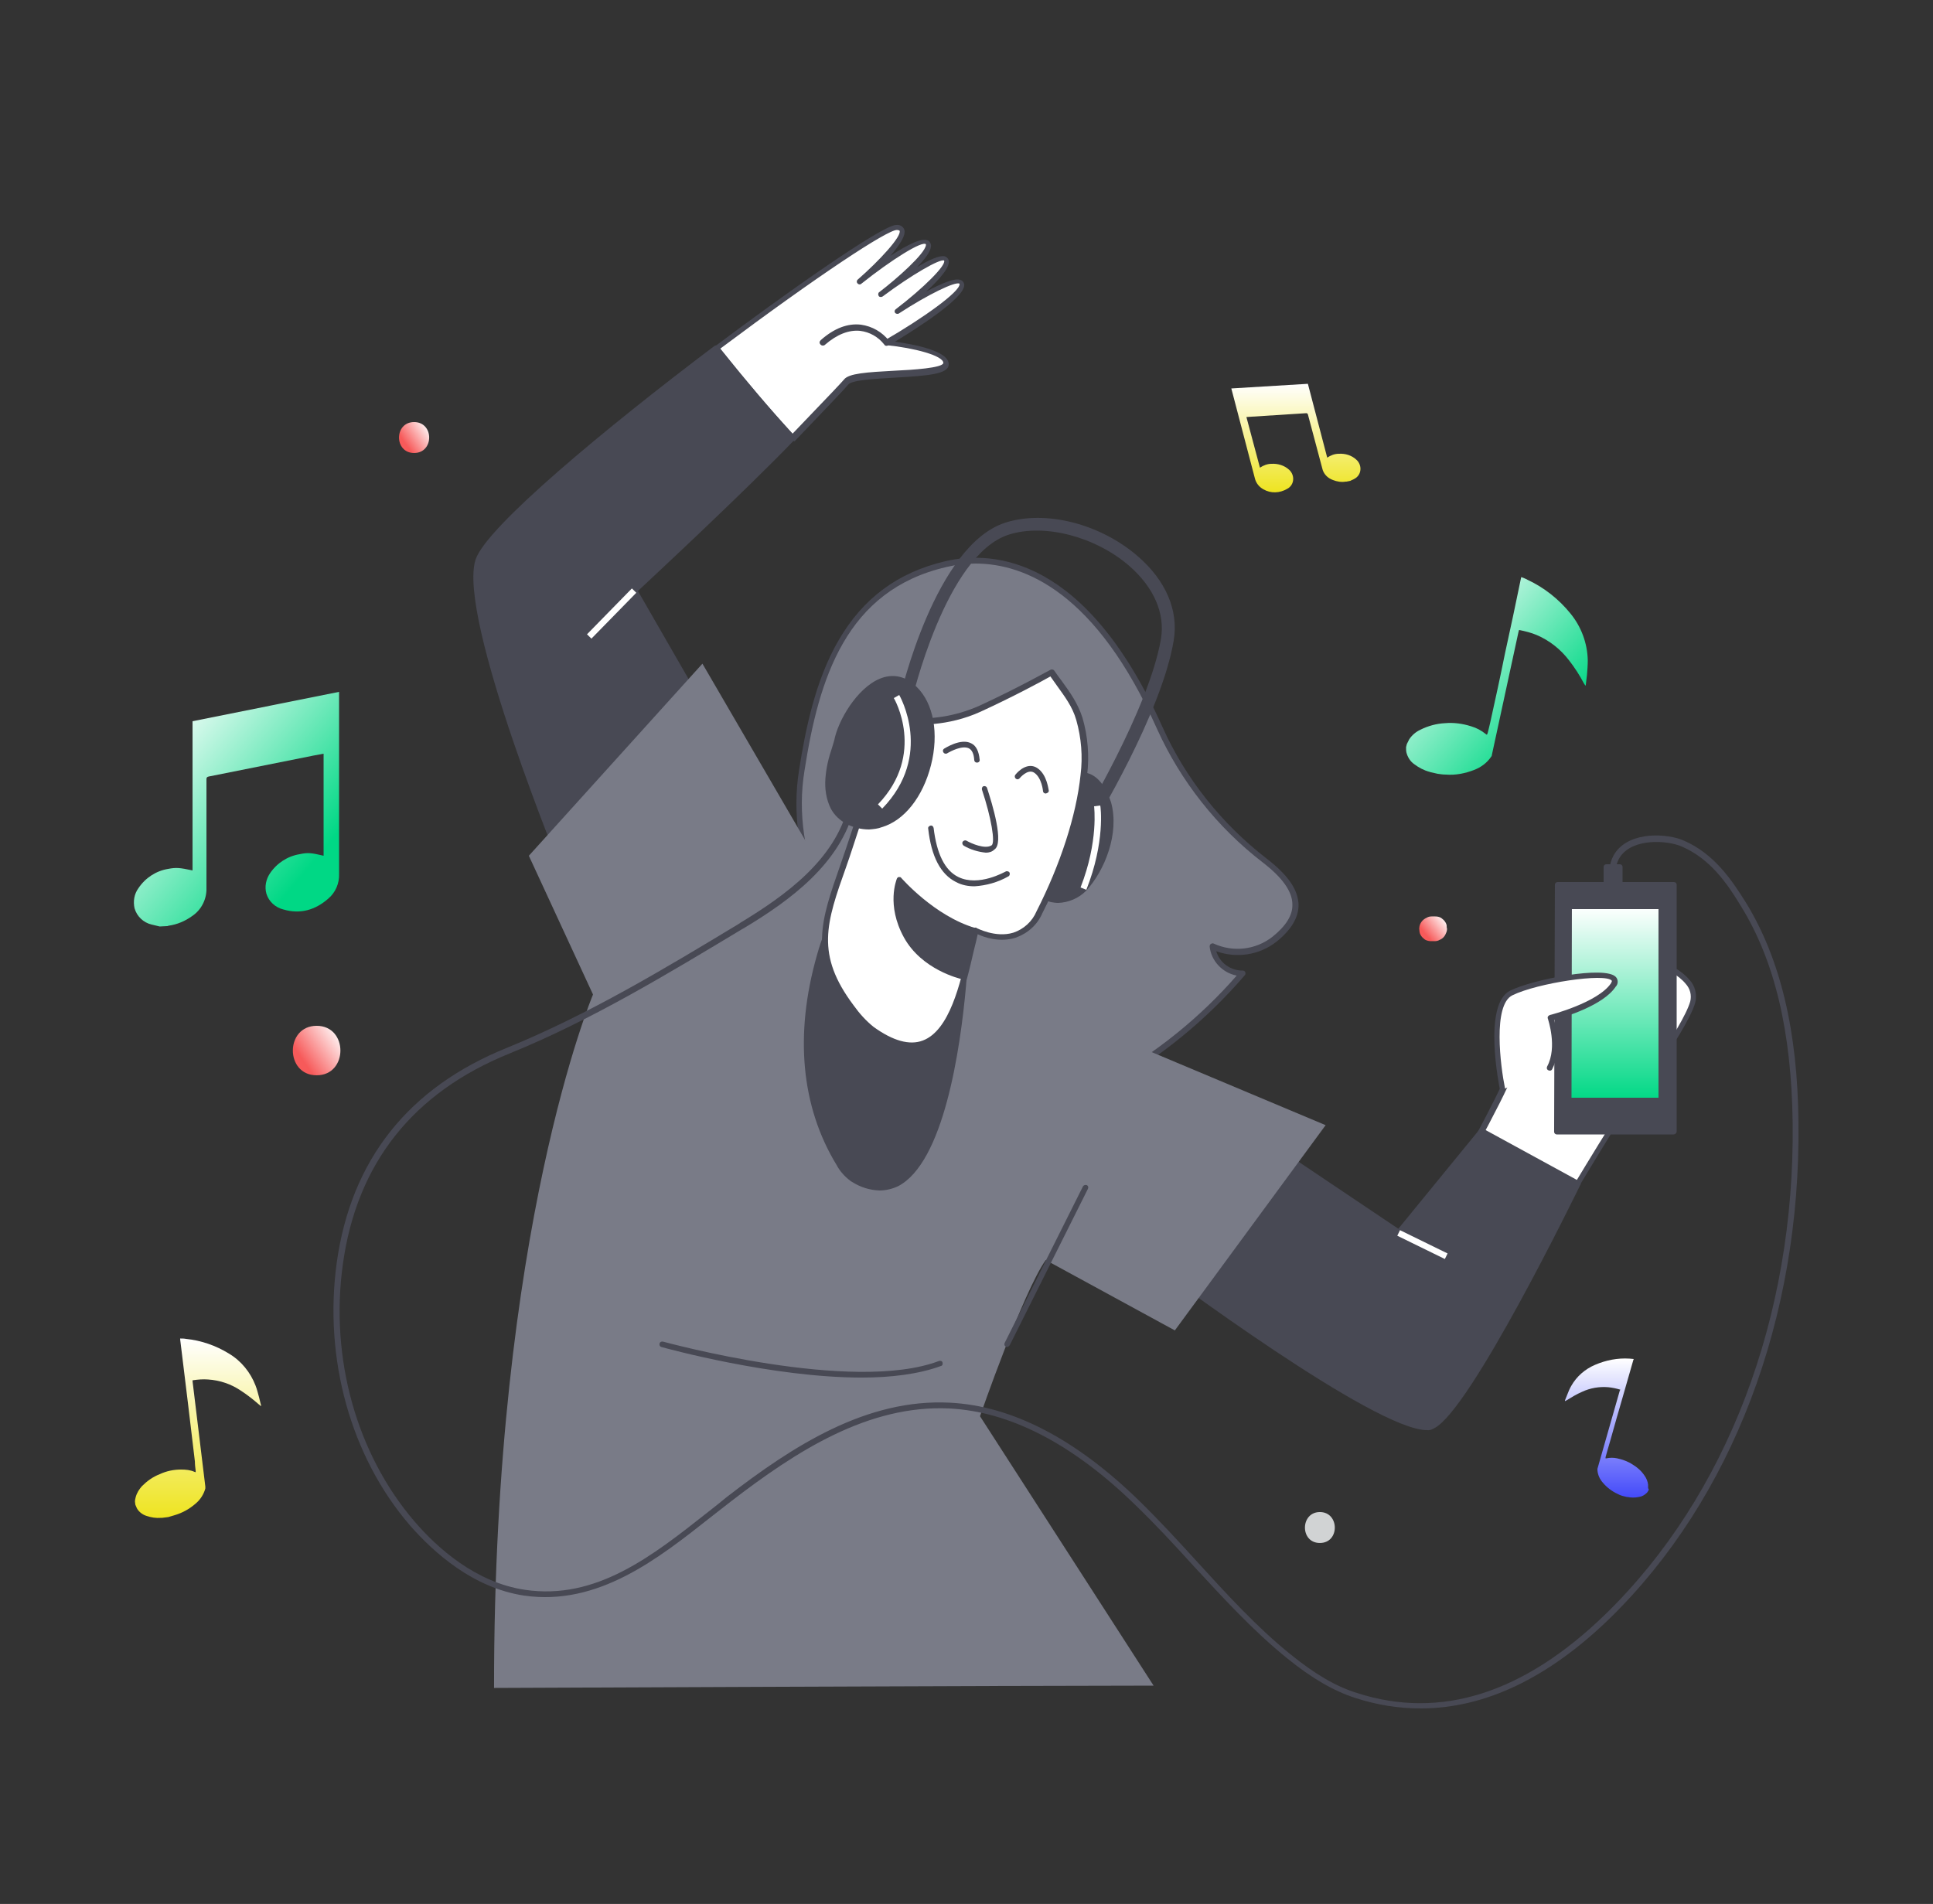 <svg width="270" height="266" viewBox="0 0 270 266" fill="none" xmlns="http://www.w3.org/2000/svg">
<rect x="0" y="0" width="270" height="266" fill="#333333" stroke="none"/>
<path d="M134.298 39.691C134.136 37.693 125.226 43.525 125.226 43.525C125.226 43.525 132.786 37.693 132.138 36.289C131.49 34.885 122.958 41.203 122.958 41.203C122.958 41.203 130.734 35.209 129.546 33.913C128.358 32.617 119.988 39.367 119.988 39.367C119.988 39.367 128.466 31.915 125.226 31.753C123.768 31.645 112.375 39.421 100.062 48.709C103.465 52.975 106.974 57.187 110.7 61.237C114.642 57.133 117.774 53.893 118.206 53.353C119.502 51.733 132.084 52.813 132.138 50.815C132.192 48.817 123.823 47.899 123.823 47.899C123.823 47.899 134.406 41.689 134.298 39.691Z" fill="white"/>
<path d="M110.703 61.615C110.595 61.615 110.487 61.561 110.433 61.507C107.139 57.889 103.737 53.947 99.741 48.979C99.687 48.871 99.633 48.817 99.633 48.709C99.633 48.601 99.687 48.493 99.795 48.439C108.921 41.581 123.177 31.429 125.175 31.429H125.229C125.715 31.375 126.147 31.645 126.309 32.077C126.579 32.887 125.607 34.291 124.365 35.749C126.741 34.183 129.117 32.941 129.819 33.751C129.981 33.967 130.089 34.183 130.035 34.453C129.981 35.155 129.171 36.235 128.091 37.315C129.711 36.343 131.223 35.641 131.925 35.803C132.141 35.857 132.357 36.019 132.465 36.235C132.897 37.153 131.277 38.989 129.387 40.717C131.439 39.637 133.491 38.719 134.247 39.151C134.517 39.259 134.679 39.529 134.679 39.799C134.787 41.635 127.929 45.955 125.013 47.737C127.713 48.115 132.573 49.033 132.519 50.923C132.465 52.273 129.657 52.489 125.013 52.759C122.313 52.921 118.965 53.083 118.479 53.731C118.101 54.217 115.617 56.809 110.973 61.669C110.919 61.561 110.811 61.615 110.703 61.615ZM100.605 48.709C104.331 53.353 107.571 57.187 110.703 60.589C116.157 54.919 117.615 53.353 117.885 53.029C118.533 52.165 121.017 52.003 125.013 51.787C127.389 51.679 131.709 51.409 131.763 50.707C131.763 49.681 127.659 48.601 123.825 48.223C123.663 48.223 123.501 48.061 123.501 47.899C123.447 47.737 123.555 47.575 123.717 47.467C128.847 44.497 134.085 40.771 134.031 39.691C134.031 39.691 134.031 39.691 134.031 39.637C133.491 39.259 129.603 41.149 125.553 43.795C125.391 43.903 125.121 43.849 125.013 43.687C124.905 43.525 124.959 43.309 125.121 43.201C129.009 40.231 132.195 37.045 131.871 36.397C131.277 36.127 127.335 38.395 123.285 41.419C123.123 41.527 122.853 41.527 122.745 41.365C122.637 41.203 122.637 40.933 122.799 40.825C125.283 38.935 129.225 35.425 129.333 34.237C129.333 34.183 129.333 34.129 129.333 34.129C128.847 33.589 124.581 36.235 120.315 39.637C120.153 39.799 119.883 39.745 119.775 39.583C119.613 39.421 119.667 39.151 119.829 39.043C122.853 36.397 125.931 33.049 125.661 32.239C125.607 32.185 125.445 32.131 125.283 32.131C123.987 32.077 114.321 38.449 100.605 48.709Z" fill="#484954"/>
<path d="M66.799 78.3C64.261 86.346 79.597 123.39 79.597 123.39L98.659 99.9C98.227 99.144 88.615 82.458 88.615 82.458C88.615 82.458 102.817 69.336 110.701 61.182C106.975 57.132 103.465 52.92 100.063 48.654C84.835 60.102 68.203 73.872 66.799 78.3Z" fill="#484954"/>
<path d="M79.599 123.769H79.545C79.437 123.769 79.275 123.661 79.221 123.553C78.573 122.041 63.831 86.239 66.423 78.193C67.881 73.657 84.621 59.779 99.795 48.331C99.957 48.223 100.173 48.223 100.335 48.385C104.277 53.353 107.679 57.295 110.973 60.913C111.135 61.075 111.135 61.291 110.973 61.453C103.683 69.013 90.939 80.839 89.103 82.567C90.345 84.727 98.607 99.091 98.985 99.739C99.039 99.901 99.039 100.063 98.931 100.171L79.869 123.661C79.815 123.769 79.707 123.823 79.599 123.769ZM99.957 49.195C85.593 59.995 68.529 74.089 67.125 78.463C64.803 85.699 77.709 117.937 79.653 122.689L98.121 99.901L88.185 82.675C88.077 82.513 88.131 82.351 88.239 82.189C88.401 82.081 102.225 69.229 110.055 61.183C106.977 57.727 103.737 53.893 99.957 49.195Z" fill="#484954"/>
<path d="M111.943 116.641C113.509 127.387 120.637 136.567 128.467 144.829C133.111 149.797 138.889 154.819 145.639 154.495C148.879 154.333 151.957 152.929 154.819 151.363C161.947 147.421 168.319 142.183 173.611 136.027C171.451 136.027 169.615 134.407 169.399 132.247C172.207 133.597 175.555 133.219 178.039 131.275C183.331 127.063 180.739 123.391 176.689 120.259C170.371 115.399 165.349 109.027 162.055 101.791C156.979 90.505 146.989 75.439 132.139 78.841C117.883 82.135 113.995 94.933 112.051 107.677C111.565 110.593 111.565 113.617 111.943 116.641Z" fill="#797B87"/>
<path d="M144.986 154.873C138.29 154.873 132.728 149.959 128.138 145.099C120.848 137.323 113.126 127.873 111.56 116.695C111.128 113.671 111.128 110.593 111.614 107.569C112.478 102.115 113.828 95.149 117.122 89.479C120.524 83.593 125.384 79.975 132.026 78.409C138.776 76.843 151.736 77.761 162.374 101.575C165.614 108.811 170.636 115.075 176.9 119.935C179.924 122.257 181.328 124.309 181.382 126.415C181.382 128.197 180.356 129.925 178.25 131.599C175.874 133.435 172.742 133.921 169.88 132.895C170.366 134.515 171.878 135.595 173.552 135.595C173.714 135.595 173.876 135.649 173.93 135.811C173.984 135.973 173.984 136.135 173.876 136.243C168.53 142.453 162.158 147.691 154.976 151.687C152.276 153.199 149.09 154.711 145.634 154.873H144.986ZM136.238 78.733C134.888 78.733 133.538 78.895 132.188 79.219C118.148 82.459 114.368 94.825 112.37 107.677C111.884 110.647 111.884 113.617 112.316 116.587C113.882 127.549 121.496 136.891 128.732 144.559C133.322 149.473 138.938 154.387 145.58 154.063C148.874 153.901 151.952 152.389 154.544 150.985C161.402 147.151 167.558 142.237 172.742 136.297C170.744 135.919 169.178 134.245 168.962 132.247C168.962 132.085 169.016 131.977 169.124 131.869C169.232 131.815 169.394 131.761 169.502 131.815C172.202 133.057 175.334 132.733 177.71 130.897C179.6 129.385 180.572 127.873 180.518 126.361C180.518 124.579 179.168 122.635 176.36 120.475C169.988 115.561 164.912 109.135 161.618 101.845C153.14 82.783 143.15 78.733 136.238 78.733Z" fill="#484954"/>
<path d="M210.655 150.445C210.061 152.821 200.125 170.587 200.125 170.587L213.085 177.607C213.085 177.607 224.803 157.951 225.829 156.655C226.855 155.359 235.333 144.019 236.467 140.023C237.601 136.027 229.447 133.111 226.099 133.435C222.751 133.759 211.249 148.015 210.655 150.445Z" fill="white"/>
<path d="M213.086 177.984C213.032 177.984 212.978 177.984 212.87 177.93L199.91 170.91C199.802 170.856 199.748 170.748 199.694 170.694C199.64 170.586 199.694 170.478 199.748 170.37C203.15 164.268 209.738 152.226 210.224 150.336C210.872 147.798 222.482 133.326 225.992 133.002C228.53 132.786 233.876 134.352 235.982 136.89C236.792 137.754 237.062 138.942 236.792 140.076C235.55 144.396 226.154 156.708 226.046 156.816C225.074 158.112 213.464 177.552 213.356 177.714C213.302 177.876 213.194 177.93 213.086 177.984ZM200.666 170.424L212.924 177.066C214.49 174.42 224.534 157.626 225.506 156.384C227.504 153.846 235.064 143.532 236.09 139.914C236.306 139.05 236.09 138.132 235.442 137.43C233.498 135.054 228.422 133.596 226.154 133.812C222.968 134.082 211.574 148.446 211.088 150.552C210.494 152.766 202.124 167.832 200.666 170.424Z" fill="#484954"/>
<path d="M206.931 158.113L195.375 172.207L170.427 155.467L159.789 175.285C159.789 175.285 195.159 201.853 200.181 199.315C205.203 196.777 220.431 165.457 220.431 165.457L206.931 158.113Z" fill="#484954"/>
<path d="M199.314 199.801C192.024 199.801 162.972 178.147 159.516 175.555C159.354 175.447 159.3 175.231 159.408 175.069L170.046 155.251C170.1 155.143 170.208 155.089 170.316 155.035C170.424 155.035 170.532 155.035 170.64 155.089L195.318 171.667L206.658 157.789C206.766 157.627 206.982 157.627 207.144 157.681L220.59 165.025C220.752 165.133 220.86 165.349 220.752 165.511C220.104 166.807 205.416 196.993 200.34 199.531C199.962 199.747 199.638 199.855 199.314 199.801ZM160.218 175.177C170.208 182.683 196.02 200.935 199.962 198.937C204.552 196.615 218.214 168.913 219.834 165.565L206.982 158.545L195.588 172.423C195.48 172.585 195.264 172.585 195.102 172.477L170.478 155.953L160.218 175.177Z" fill="#484954"/>
<path d="M217.514 123.553L217.406 158.113H233.768V123.553H217.514Z" fill="#484954"/>
<path d="M233.764 158.491H217.456C217.348 158.491 217.24 158.437 217.186 158.383C217.132 158.329 217.078 158.221 217.078 158.113L217.186 123.607C217.186 123.391 217.348 123.229 217.564 123.229H233.818C234.034 123.229 234.196 123.391 234.196 123.607V158.113C234.142 158.329 233.98 158.491 233.764 158.491ZM217.834 157.735H233.44V123.985H217.942L217.834 157.735Z" fill="#484954"/>
<path d="M219.187 126.631L219.133 153.739H232.093V126.631H219.187Z" fill="url(#paint0_linear_4510_10014)"/>
<path d="M232.088 154.171H219.128C219.02 154.171 218.912 154.117 218.858 154.063C218.804 154.009 218.75 153.901 218.75 153.793L218.858 126.685C218.858 126.469 219.02 126.307 219.236 126.307H232.142C232.358 126.307 232.52 126.469 232.52 126.685V153.793C232.466 153.955 232.304 154.171 232.088 154.171ZM219.506 153.361H231.656V127.009H219.56L219.506 153.361Z" fill="#484954"/>
<path d="M209.898 152.227C209.898 152.227 207.468 140.617 211.14 138.781C214.812 136.945 227.34 134.839 225.396 137.701C223.452 140.563 216.648 142.291 216.648 142.291C216.648 142.291 218.052 146.341 216.54 149.257" fill="white"/>
<path d="M209.899 152.605C209.737 152.605 209.575 152.497 209.521 152.281C209.413 151.795 207.091 140.347 210.925 138.403C214.057 136.837 224.263 134.839 225.721 136.513C226.045 136.891 226.045 137.485 225.667 137.863C223.939 140.455 218.593 142.075 217.081 142.507C217.405 143.641 218.107 146.881 216.811 149.365C216.703 149.581 216.487 149.635 216.271 149.527C216.055 149.419 216.001 149.203 216.109 148.987C217.567 146.287 216.217 142.399 216.217 142.345C216.163 142.237 216.163 142.129 216.217 142.021C216.271 141.913 216.379 141.859 216.487 141.805C216.541 141.805 223.183 140.077 225.019 137.377C225.127 137.161 225.181 137.053 225.127 136.999C224.209 135.919 214.759 137.323 211.249 139.051C208.495 140.401 209.575 148.933 210.223 152.065C210.277 152.281 210.115 152.497 209.899 152.551V152.605Z" fill="#484954"/>
<path d="M119.606 129.655L98.114 92.719L73.868 119.557L82.832 138.943C82.832 138.943 68.954 171.667 69.008 235.819C69.008 235.819 142.61 235.495 161.132 235.495L136.886 197.857C136.886 197.857 142.934 180.415 146.066 176.041L164.102 185.869L185.162 157.195L119.606 129.655Z" fill="#797B87"/>
<path d="M119.289 164.863C131.169 171.775 133.977 143.695 134.517 137.593C134.679 135.919 134.733 134.191 134.193 132.571C133.545 130.519 131.925 128.899 130.305 127.441C128.415 125.659 126.201 123.877 123.609 123.769C121.179 123.661 118.911 125.119 117.399 127.009C115.887 128.899 115.131 131.275 114.429 133.597C111.621 143.371 111.729 153.685 117.129 162.541C117.561 163.405 118.209 164.107 119.019 164.701L119.289 164.863Z" fill="#484954"/>
<path d="M122.846 166.32C121.496 166.266 120.254 165.888 119.12 165.186L118.85 165.024C118.04 164.43 117.338 163.674 116.852 162.756C111.884 154.602 110.966 144.504 114.098 133.488C114.746 131.166 115.61 128.736 117.122 126.792C118.85 124.578 121.28 123.336 123.656 123.39C126.302 123.498 128.57 125.28 130.622 127.17C132.242 128.682 133.862 130.302 134.618 132.462C135.158 134.19 135.05 136.026 134.942 137.646C134.132 146.718 131.81 162.432 125.438 165.726C124.628 166.104 123.71 166.32 122.846 166.32ZM123.386 124.146C121.334 124.146 119.282 125.28 117.716 127.224C116.15 129.168 115.448 131.436 114.8 133.704C111.722 144.504 112.64 154.44 117.446 162.378C117.878 163.188 118.472 163.836 119.174 164.376L119.444 164.538C121.496 165.726 123.332 165.888 124.952 165.024C129.38 162.756 132.728 152.712 134.078 137.538C134.186 136.026 134.294 134.244 133.808 132.678C133.16 130.68 131.594 129.114 130.028 127.71C128.084 125.928 125.978 124.254 123.548 124.146H123.386Z" fill="#484954"/>
<path d="M154.761 112.158C155.841 116.154 154.059 121.23 151.359 124.146C149.577 126.09 145.635 126.63 144.825 123.444C143.799 119.232 144.555 114.804 146.823 111.132C148.605 108.27 151.845 106.65 154.005 110.322C154.329 110.916 154.599 111.564 154.761 112.158Z" fill="#484954"/>
<path d="M147.797 126.145C147.473 126.145 147.149 126.091 146.825 126.037C145.637 125.767 144.719 124.795 144.503 123.607C143.477 119.287 144.233 114.751 146.555 111.025C147.743 109.081 149.471 107.893 151.091 107.893C152.009 107.893 153.305 108.325 154.385 110.215C154.709 110.809 154.979 111.457 155.195 112.105C156.383 116.425 154.331 121.609 151.685 124.471C150.659 125.497 149.255 126.091 147.797 126.145ZM150.983 108.649C149.687 108.649 148.229 109.675 147.149 111.403C144.935 114.967 144.179 119.287 145.205 123.391C145.367 124.309 146.069 125.065 146.987 125.281C148.499 125.551 150.011 125.065 151.091 123.931C153.521 121.285 155.519 116.317 154.385 112.267C154.223 111.673 153.953 111.079 153.683 110.539C152.927 109.297 152.063 108.649 150.983 108.649Z" fill="#484954"/>
<path d="M136.242 130.033C134.46 136.675 132.786 151.741 121.77 143.857C120.636 142.939 119.664 141.913 118.854 140.725C113.454 133.489 114.966 128.953 117.774 121.015C118.962 117.559 120.042 114.049 121.23 110.647C122.418 107.245 124.416 103.951 126.036 100.657C125.982 100.765 131.436 101.521 136.89 99.037C142.344 96.553 146.88 93.961 146.88 93.961C148.338 96.175 149.958 97.849 150.714 100.495C151.416 103.033 151.632 105.733 151.308 108.325C150.606 114.805 148.014 121.771 145.098 127.495C142.182 133.219 136.242 130.033 136.242 130.033Z" fill="white"/>
<path d="M127.332 146.45C125.604 146.45 123.66 145.694 121.554 144.128C120.366 143.21 119.394 142.13 118.53 140.888C112.914 133.436 114.642 128.684 117.396 120.8C117.99 119.126 118.53 117.452 119.07 115.832C119.664 114.05 120.258 112.214 120.906 110.432C121.878 107.948 123.012 105.464 124.308 103.142C124.794 102.224 125.28 101.306 125.712 100.388C125.82 100.172 126.036 100.118 126.252 100.226H126.306C129.87 100.658 133.488 100.064 136.782 98.606C142.182 96.121 146.664 93.584 146.718 93.584C146.88 93.475 147.15 93.529 147.258 93.692C147.636 94.231 148.014 94.772 148.392 95.257C149.526 96.823 150.552 98.281 151.2 100.28C151.956 102.872 152.172 105.626 151.848 108.272C151.254 114.05 148.986 120.908 145.584 127.604C144.882 129.224 143.532 130.412 141.858 131.006C139.644 131.708 137.484 130.952 136.566 130.52C136.404 131.222 136.242 131.978 136.026 132.788C134.892 137.756 133.326 144.506 129.222 146.072C128.574 146.342 127.926 146.45 127.332 146.45ZM126.306 101.036C125.874 101.846 125.442 102.71 125.01 103.52C123.714 105.842 122.58 108.218 121.662 110.702C121.014 112.484 120.42 114.32 119.88 116.048C119.34 117.668 118.8 119.396 118.206 121.07C115.398 128.954 113.886 133.328 119.232 140.456C120.042 141.59 120.96 142.616 122.04 143.48C124.74 145.424 127.062 146.072 128.898 145.37C132.624 143.966 134.136 137.432 135.216 132.626C135.432 131.6 135.648 130.682 135.864 129.872C135.918 129.656 136.134 129.548 136.35 129.602C136.404 129.602 136.404 129.602 136.404 129.656C136.458 129.656 139.05 131.06 141.534 130.304C142.992 129.818 144.18 128.738 144.774 127.334C148.122 120.746 150.336 113.942 150.93 108.272C151.254 105.68 151.038 103.088 150.336 100.604C149.796 98.713 148.716 97.309 147.636 95.797C147.312 95.365 147.042 94.933 146.718 94.501C145.584 95.15 141.588 97.309 136.998 99.415C132.408 101.522 127.818 101.36 126.306 101.036Z" fill="#484954"/>
<path d="M134.408 136.406C134.408 136.406 129.062 135.218 126.632 130.736C124.202 126.254 125.66 122.852 125.66 122.852C125.66 122.852 130.304 128.252 136.244 129.98L134.408 136.406Z" fill="#484954"/>
<path d="M134.405 136.783H134.297C134.081 136.729 128.735 135.487 126.251 130.951C123.767 126.415 125.225 122.905 125.279 122.743C125.333 122.635 125.441 122.527 125.549 122.527C125.657 122.527 125.819 122.527 125.873 122.635C125.927 122.689 130.517 127.981 136.241 129.655C136.457 129.709 136.565 129.925 136.511 130.141L134.675 136.513C134.729 136.675 134.567 136.783 134.405 136.783ZM125.819 123.607C125.333 125.983 125.711 128.467 126.953 130.573C128.951 134.191 132.947 135.595 134.135 135.973L135.755 130.303C131.003 128.737 127.115 125.011 125.819 123.607Z" fill="#484954"/>
<path d="M137.698 119.124C136.618 119.016 135.538 118.692 134.62 118.152C134.458 118.044 134.35 117.828 134.458 117.612C134.566 117.45 134.782 117.342 134.998 117.45C135.646 117.828 137.59 118.692 138.508 118.098C139.048 117.72 138.454 114.21 137.158 110.322C137.104 110.106 137.212 109.89 137.374 109.836C137.59 109.782 137.806 109.89 137.86 110.052C138.616 112.374 140.29 117.828 138.886 118.692C138.562 119.016 138.13 119.124 137.698 119.124Z" fill="#484954"/>
<path d="M136.131 123.822C135.213 123.822 134.349 123.66 133.539 123.228C131.379 122.148 130.083 119.664 129.651 115.776C129.597 115.56 129.759 115.398 129.975 115.344C130.191 115.29 130.353 115.452 130.407 115.668C130.839 119.286 131.973 121.608 133.863 122.526C136.725 123.93 140.397 121.77 140.451 121.77C140.613 121.662 140.883 121.716 140.991 121.878C141.099 122.04 141.045 122.31 140.883 122.418C139.371 123.282 137.751 123.714 136.131 123.822Z" fill="#484954"/>
<path d="M136.457 106.542C136.241 106.542 136.079 106.38 136.079 106.164C136.025 105.3 135.755 104.76 135.323 104.544C134.405 104.112 132.839 104.922 132.299 105.246C132.137 105.354 131.867 105.3 131.759 105.084C131.651 104.922 131.705 104.706 131.867 104.598C131.975 104.544 134.189 103.086 135.647 103.842C136.349 104.166 136.727 104.976 136.835 106.11C136.889 106.326 136.727 106.542 136.457 106.542Z" fill="#484954"/>
<path d="M146.067 110.862C145.851 110.862 145.689 110.7 145.689 110.538C145.689 110.538 145.527 108.648 144.447 107.946C143.529 107.352 142.395 108.756 142.395 108.756C142.233 108.918 142.017 108.918 141.855 108.756C141.747 108.648 141.693 108.432 141.801 108.27C142.341 107.568 143.637 106.488 144.879 107.298C146.283 108.216 146.445 110.376 146.499 110.484C146.499 110.646 146.337 110.808 146.067 110.862Z" fill="#484954"/>
<path d="M115.718 108.758C115.556 110.162 115.826 111.512 116.42 112.754C117.662 115.022 120.686 115.94 123.116 115.238C129.596 113.294 132.674 101.036 127.76 96.23C123.224 91.748 118.094 98.876 117.014 102.98C116.528 104.924 115.826 106.76 115.718 108.758Z" fill="#484954"/>
<path d="M121.394 115.884C119.18 115.884 117.02 114.804 116.048 112.968C115.4 111.672 115.184 110.214 115.292 108.756C115.4 107.298 115.724 105.894 116.21 104.49C116.372 103.95 116.534 103.464 116.642 102.924C117.398 100.008 120.206 95.526 123.5 94.608C125.12 94.176 126.686 94.608 128.036 95.958C130.412 98.28 131.168 102.492 130.034 106.92C128.9 111.348 126.308 114.642 123.176 115.56C122.636 115.776 122.042 115.83 121.394 115.884ZM116.102 108.756C115.94 110.052 116.21 111.402 116.75 112.59C117.83 114.588 120.584 115.614 123.014 114.858C125.876 113.994 128.306 110.916 129.332 106.758C130.358 102.6 129.71 98.658 127.496 96.498C126.308 95.364 125.012 94.932 123.662 95.31C120.692 96.12 118.046 100.44 117.344 103.086C117.182 103.626 117.02 104.166 116.912 104.706C116.534 106.056 116.21 107.406 116.102 108.756Z" fill="#484954"/>
<path d="M151.576 116.317C151.09 116.317 150.712 115.939 150.712 115.453C150.712 115.291 150.766 115.129 150.82 115.021C150.928 114.859 160.486 99.091 162.16 89.263C162.754 85.699 161.188 82.081 157.732 79.057C152.98 74.953 145.906 73.117 140.938 74.683C132.028 77.491 127.33 97.957 127.276 98.173C127.168 98.659 126.736 98.929 126.25 98.821C125.764 98.713 125.494 98.227 125.602 97.795C125.818 96.931 130.624 76.141 140.452 73.009C146.068 71.227 153.682 73.171 158.92 77.707C162.862 81.109 164.644 85.321 163.942 89.479C162.268 99.631 152.818 115.183 152.386 115.831C152.17 116.209 151.9 116.371 151.576 116.317Z" fill="#484954"/>
<path d="M198.449 238.68C195.371 238.68 192.293 238.194 189.323 237.222C186.299 236.25 183.221 234.468 179.765 231.66C174.959 227.772 170.747 223.128 166.643 218.7C164.051 215.838 161.351 212.922 158.543 210.222C149.795 201.69 141.047 197.208 132.623 196.776C121.283 196.236 111.239 202.716 102.059 209.79C101.141 210.492 100.277 211.194 99.359 211.896C91.907 217.782 83.537 224.424 73.169 222.912C66.095 221.832 60.641 216.972 57.239 213.084C48.977 203.472 45.197 189.81 47.033 176.418C49.031 162.054 57.023 151.956 70.793 146.394C82.187 141.75 92.933 135.27 103.301 129.006L103.355 128.952C109.781 125.064 116.639 120.096 118.475 112.644C118.529 112.428 118.799 112.266 119.015 112.374C119.231 112.428 119.339 112.644 119.339 112.86C117.395 120.636 110.429 125.766 103.841 129.708L103.733 129.762C93.311 136.026 82.565 142.56 71.117 147.204C57.671 152.658 49.841 162.54 47.897 176.58C46.061 189.702 49.787 203.094 57.887 212.544C61.127 216.324 66.473 221.076 73.277 222.102C83.267 223.614 91.151 217.35 98.819 211.302C99.737 210.6 100.655 209.844 101.519 209.142C110.807 201.96 121.067 195.372 132.677 195.966C141.317 196.398 150.227 200.988 159.137 209.682C161.945 212.436 164.645 215.352 167.237 218.214C171.287 222.642 175.499 227.286 180.251 231.12C183.653 233.874 186.569 235.602 189.539 236.52C201.203 240.3 212.867 236.574 224.261 225.504C241.163 209.034 250.721 184.032 250.397 156.87C250.235 144.18 247.913 134.244 243.161 126.576C241.271 123.444 238.895 119.988 234.899 118.26C232.901 117.396 228.203 117.072 226.367 119.61C225.665 120.582 225.611 121.716 225.503 123.174C225.449 123.822 225.449 124.524 225.341 125.28C225.287 125.496 225.071 125.658 224.855 125.658C224.639 125.604 224.477 125.388 224.477 125.172C224.585 124.416 224.639 123.768 224.639 123.12C224.747 121.608 224.801 120.258 225.665 119.07C227.771 116.1 232.955 116.424 235.223 117.45C239.435 119.286 241.865 122.904 243.863 126.09C248.669 133.92 251.099 144.018 251.207 156.87C251.531 184.248 241.919 209.466 224.801 226.152C216.215 234.468 207.359 238.68 198.449 238.68Z" fill="#484954"/>
<path d="M114.909 48.276C114.693 48.276 114.477 48.06 114.477 47.844C114.477 47.736 114.531 47.628 114.639 47.52C116.529 45.846 118.419 45.144 120.255 45.36C121.821 45.576 123.225 46.386 124.197 47.628C124.359 47.844 124.305 48.114 124.089 48.222C123.873 48.384 123.603 48.33 123.495 48.114C122.685 47.088 121.497 46.386 120.147 46.224C118.581 46.062 116.907 46.71 115.233 48.168C115.125 48.276 115.017 48.276 114.909 48.276Z" fill="#484954"/>
<path d="M140.667 188.19C140.613 188.19 140.559 188.19 140.505 188.136C140.289 188.028 140.235 187.812 140.343 187.596L151.251 165.78C151.359 165.564 151.575 165.51 151.791 165.564C152.007 165.672 152.061 165.888 151.953 166.104L141.045 187.92C140.937 188.082 140.775 188.19 140.667 188.19Z" fill="#484954"/>
<path d="M120.365 192.458C107.891 192.458 93.203 188.408 92.393 188.192C92.177 188.138 92.069 187.922 92.123 187.706C92.177 187.49 92.393 187.382 92.609 187.436C92.879 187.49 119.069 194.726 131.165 190.136C131.381 190.082 131.597 190.136 131.651 190.352C131.705 190.568 131.651 190.784 131.435 190.838C128.357 191.972 124.469 192.458 120.365 192.458Z" fill="#484954"/>
<path d="M226.257 121.176H224.367V123.984H226.257V121.176Z" fill="#484954"/>
<path d="M226.26 124.308H224.37C224.154 124.308 223.992 124.146 223.992 123.93V121.122C223.992 120.906 224.154 120.744 224.37 120.744H226.26C226.476 120.744 226.638 120.906 226.638 121.122V123.93C226.638 124.146 226.476 124.308 226.26 124.308ZM224.748 123.552H225.882V121.5H224.748V123.552Z" fill="#484954"/>
<path d="M123.227 112.97L122.633 112.376C129.383 105.356 124.901 97.58 124.847 97.526L125.603 97.094C125.657 97.202 130.463 105.518 123.227 112.97Z" fill="white"/>
<path d="M151.74 124.309L150.93 123.985C153.468 117.505 152.82 112.699 152.82 112.645L153.684 112.537C153.738 112.753 154.386 117.613 151.74 124.309Z" fill="white"/>
<path d="M88.261 82.21L81.992 88.617L82.61 89.221L88.878 82.814L88.261 82.21Z" fill="white"/>
<path d="M195.552 171.865L195.172 172.641L201.816 175.894L202.196 175.118L195.552 171.865Z" fill="white"/>
<path d="M22.305 129.436C21.927 129.328 21.549 129.274 21.171 129.166C20.037 128.896 19.119 128.032 18.794 126.898C18.578 125.926 18.741 124.9 19.334 124.09C20.306 122.632 21.819 121.66 23.492 121.39C24.627 121.174 25.113 121.228 26.895 121.606V100.762L47.361 96.658V97.09C47.361 105.406 47.361 113.722 47.361 122.092C47.414 123.388 46.874 124.684 45.849 125.548C44.066 127.114 41.961 127.762 39.584 127.06C38.45 126.79 37.532 125.926 37.209 124.846C36.938 123.874 37.154 122.848 37.694 122.038C38.666 120.58 40.178 119.608 41.852 119.338C43.041 119.068 43.581 119.176 45.2 119.554V105.298L43.742 105.568C38.883 106.54 34.023 107.512 29.163 108.484C28.892 108.538 28.838 108.646 28.838 108.862C28.838 113.938 28.838 118.96 28.838 124.036C28.892 125.602 28.137 127.114 26.84 127.978C25.869 128.68 24.735 129.166 23.547 129.328C23.492 129.328 23.439 129.382 23.384 129.382L22.305 129.436Z" fill="url(#paint1_linear_4510_10014)"/>
<path d="M188.624 67.175C188.786 67.067 189.002 67.013 189.164 66.905C189.704 66.635 190.028 66.095 190.028 65.501C190.028 65.015 189.812 64.529 189.434 64.205C188.786 63.611 187.922 63.341 187.004 63.395C186.41 63.395 185.87 63.611 185.384 63.935L182.684 53.621L171.992 54.269L172.046 54.485C173.126 58.589 174.206 62.747 175.286 66.851C175.448 67.499 175.88 68.039 176.474 68.363C177.5 68.957 178.742 68.903 179.768 68.309C180.308 68.039 180.632 67.499 180.632 66.905C180.632 66.419 180.416 65.933 180.038 65.609C179.39 65.015 178.472 64.745 177.608 64.799C177.014 64.799 176.474 65.015 175.988 65.339L174.098 58.265L174.854 58.211L182.468 57.725C182.576 57.725 182.63 57.779 182.684 57.887C183.332 60.371 184.034 62.909 184.682 65.393C184.844 66.203 185.438 66.797 186.194 67.067C186.734 67.283 187.382 67.391 187.976 67.283C188.03 67.283 188.03 67.283 188.084 67.283L188.624 67.175Z" fill="url(#paint2_linear_4510_10014)"/>
<path d="M230.204 207.9C230.204 207.738 230.204 207.576 230.204 207.414C230.15 206.982 229.988 206.55 229.718 206.172C229.286 205.524 228.692 204.984 228.044 204.606C227.396 204.174 226.64 203.904 225.884 203.742C225.398 203.634 224.912 203.634 224.372 203.742H224.264C224.264 203.688 224.264 203.634 224.264 203.58C224.372 203.256 224.426 202.932 224.534 202.608C225.128 200.61 225.668 198.558 226.262 196.56C226.91 194.346 227.504 192.186 228.152 189.972L228.206 189.864L227.612 189.81C225.938 189.702 224.318 190.026 222.806 190.674C221.402 191.268 220.214 192.294 219.458 193.644C219.242 194.022 219.08 194.4 218.918 194.832C218.81 195.102 218.702 195.372 218.594 195.642C218.594 195.696 218.594 195.696 218.594 195.75L218.81 195.642C219.512 195.21 220.214 194.778 220.97 194.454C222.104 193.914 223.4 193.698 224.642 193.806C225.182 193.86 225.722 193.968 226.262 194.13H226.316C226.316 194.184 226.316 194.238 226.262 194.238L223.13 205.2C223.13 205.254 223.13 205.308 223.13 205.416C223.184 206.064 223.454 206.658 223.886 207.144C224.426 207.792 225.128 208.332 225.938 208.71C226.154 208.818 226.37 208.926 226.586 208.98L227.234 209.142H227.342C227.828 209.25 228.368 209.25 228.908 209.142C229.34 209.088 229.718 208.872 230.042 208.548C230.15 208.44 230.204 208.278 230.312 208.116L230.204 207.9Z" fill="url(#paint3_linear_4510_10014)"/>
<path d="M18.852 209.788C18.852 209.572 18.906 209.356 18.96 209.14C19.122 208.546 19.446 208.06 19.824 207.628C20.526 206.926 21.336 206.332 22.308 205.954C23.226 205.522 24.252 205.306 25.278 205.306C25.926 205.306 26.574 205.36 27.168 205.63L27.33 205.684C27.33 205.63 27.33 205.522 27.33 205.468C27.276 205.036 27.222 204.604 27.222 204.172C26.898 201.472 26.574 198.718 26.25 196.018C25.872 193.048 25.548 190.132 25.17 187.162V187C25.44 187 25.71 187 25.98 187.054C28.086 187.27 30.138 187.972 31.974 189.106C33.702 190.132 34.998 191.752 35.7 193.588C35.916 194.128 36.024 194.668 36.186 195.208C36.294 195.586 36.348 195.964 36.456 196.288C36.456 196.342 36.456 196.396 36.456 196.45C36.348 196.396 36.294 196.288 36.186 196.234C35.376 195.532 34.566 194.884 33.648 194.29C32.298 193.372 30.732 192.832 29.058 192.724C28.356 192.67 27.654 192.724 26.952 192.832H26.898C26.898 192.886 26.898 192.94 26.898 192.994C27.492 197.908 28.086 202.822 28.68 207.682C28.68 207.79 28.68 207.844 28.68 207.952C28.464 208.762 27.978 209.518 27.33 210.058C26.466 210.814 25.494 211.354 24.414 211.678C24.09 211.786 23.82 211.84 23.496 211.948L22.632 212.056H22.47C21.768 212.11 21.12 212.002 20.472 211.786C19.932 211.624 19.446 211.246 19.176 210.814C19.068 210.652 19.014 210.436 18.906 210.22L18.852 209.788Z" fill="url(#paint4_linear_4510_10014)"/>
<path d="M196.506 103.949C196.614 103.733 196.722 103.517 196.83 103.301C197.208 102.707 197.802 102.221 198.396 101.951C199.476 101.411 200.664 101.087 201.852 101.033C203.04 100.925 204.282 101.087 205.47 101.465C206.226 101.681 206.928 102.059 207.522 102.545L207.684 102.653C207.738 102.599 207.738 102.491 207.792 102.437C207.9 101.951 208.062 101.411 208.17 100.871C208.872 97.685 209.574 94.499 210.222 91.259C210.978 87.803 211.734 84.293 212.436 80.837L212.49 80.621C212.76 80.729 213.084 80.837 213.354 80.999C215.676 82.079 217.728 83.699 219.348 85.697C220.86 87.533 221.724 89.855 221.778 92.231C221.778 92.933 221.724 93.581 221.67 94.283C221.616 94.715 221.562 95.201 221.508 95.633C221.508 95.687 221.508 95.741 221.454 95.795C221.4 95.687 221.292 95.579 221.238 95.471C220.644 94.337 219.942 93.257 219.186 92.285C217.998 90.719 216.432 89.477 214.65 88.721C213.894 88.397 213.03 88.181 212.22 88.019H212.166C212.166 88.073 212.166 88.127 212.112 88.235C210.87 94.013 209.628 99.737 208.386 105.461C208.386 105.569 208.332 105.677 208.278 105.731C207.684 106.595 206.874 107.189 205.902 107.567C204.66 108.053 203.31 108.323 201.96 108.215C201.582 108.215 201.204 108.161 200.826 108.107L199.854 107.891L199.692 107.837C198.882 107.621 198.18 107.243 197.532 106.757C196.992 106.379 196.614 105.785 196.452 105.137C196.398 104.921 196.398 104.651 196.398 104.381L196.506 103.949Z" fill="url(#paint5_linear_4510_10014)"/>
<path d="M44.227 143.314C39.799 143.314 39.799 150.226 44.227 150.226C48.655 150.226 48.655 143.314 44.227 143.314Z" fill="url(#paint6_linear_4510_10014)"/>
<path d="M202.068 129.275C202.014 129.005 201.852 128.735 201.636 128.519L201.312 128.249C201.042 128.087 200.772 128.033 200.448 128.033H199.962C199.746 128.033 199.476 128.087 199.314 128.195C198.666 128.465 198.234 129.059 198.234 129.761L198.288 130.247C198.342 130.517 198.504 130.787 198.72 131.003L199.044 131.273C199.314 131.435 199.638 131.489 199.908 131.489H200.394C200.61 131.489 200.88 131.435 201.042 131.327C201.474 131.165 201.798 130.841 201.96 130.409C202.068 130.193 202.122 129.977 202.122 129.761C202.068 129.599 202.068 129.437 202.068 129.275Z" fill="url(#paint7_linear_4510_10014)"/>
<path d="M57.84 58.967C55.032 58.967 55.032 63.287 57.84 63.287C60.648 63.287 60.648 58.967 57.84 58.967Z" fill="url(#paint8_linear_4510_10014)"/>
<path d="M184.359 211.246C181.605 211.246 181.551 215.566 184.359 215.566C187.167 215.566 187.113 211.246 184.359 211.246Z" fill="#D1D3D4"/>
<defs>
<linearGradient id="paint0_linear_4510_10014" x1="225.613" y1="126.631" x2="225.613" y2="153.739" gradientUnits="userSpaceOnUse">
<stop stop-color="white"/>
<stop offset="1" stop-color="#00D885"/>
</linearGradient>
<linearGradient id="paint1_linear_4510_10014" x1="43.601" y1="120.723" x2="20.432" y2="101.277" gradientUnits="userSpaceOnUse">
<stop stop-color="#00D885"/>
<stop offset="1" stop-color="white"/>
</linearGradient>
<linearGradient id="paint2_linear_4510_10014" x1="181.01" y1="53.621" x2="181.01" y2="68.782" gradientUnits="userSpaceOnUse">
<stop stop-color="white"/>
<stop offset="1" stop-color="#EEE420"/>
</linearGradient>
<linearGradient id="paint3_linear_4510_10014" x1="224.453" y1="189.789" x2="224.453" y2="209.223" gradientUnits="userSpaceOnUse">
<stop stop-color="white"/>
<stop offset="1" stop-color="#444AFA"/>
</linearGradient>
<linearGradient id="paint4_linear_4510_10014" x1="27.654" y1="187" x2="27.654" y2="212.07" gradientUnits="userSpaceOnUse">
<stop stop-color="white"/>
<stop offset="1" stop-color="#EEE420"/>
</linearGradient>
<linearGradient id="paint5_linear_4510_10014" x1="218.446" y1="100.898" x2="198.779" y2="83.549" gradientUnits="userSpaceOnUse">
<stop stop-color="#00D885"/>
<stop offset="1" stop-color="white"/>
</linearGradient>
<linearGradient id="paint6_linear_4510_10014" x1="42.313" y1="148.155" x2="47.72" y2="144.446" gradientUnits="userSpaceOnUse">
<stop stop-color="#F75A5A"/>
<stop offset="1" stop-color="white"/>
</linearGradient>
<linearGradient id="paint7_linear_4510_10014" x1="199.058" y1="130.453" x2="201.888" y2="128.181" gradientUnits="userSpaceOnUse">
<stop stop-color="#F75A5A"/>
<stop offset="1" stop-color="white"/>
</linearGradient>
<linearGradient id="paint8_linear_4510_10014" x1="56.626" y1="61.992" x2="60.023" y2="59.628" gradientUnits="userSpaceOnUse">
<stop stop-color="#F75A5A"/>
<stop offset="1" stop-color="white"/>
</linearGradient>
</defs>
</svg>
